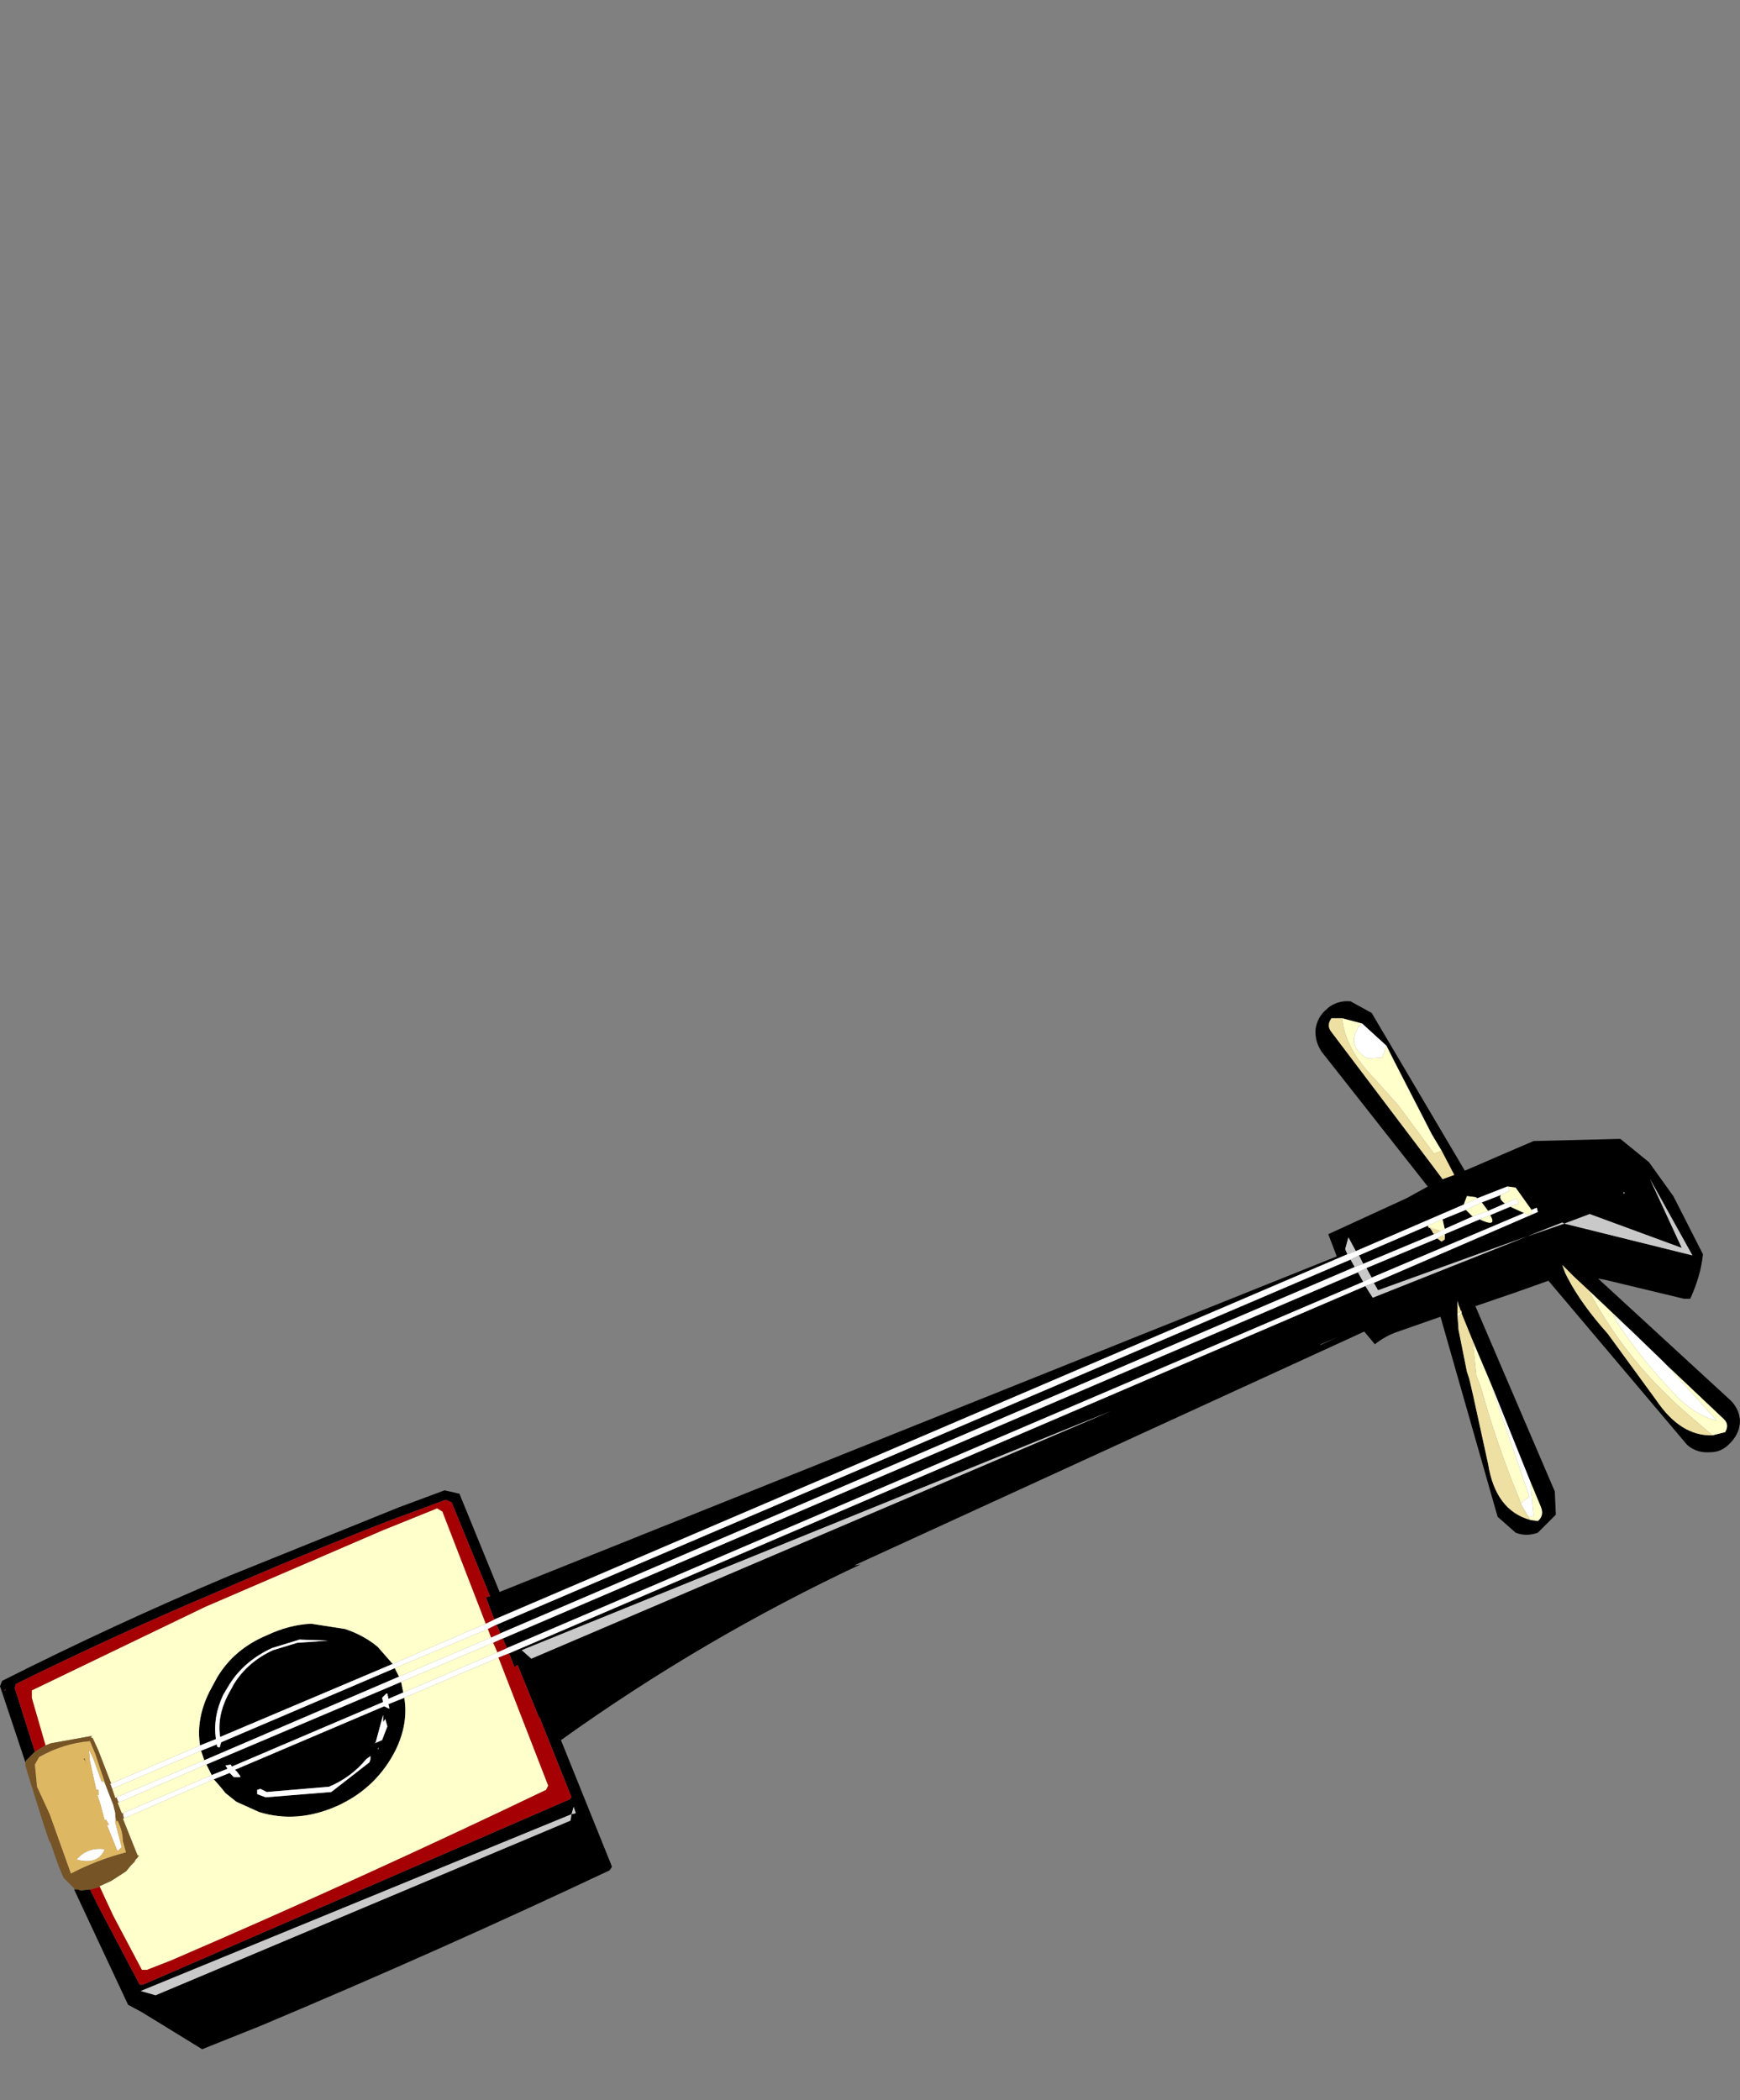 <svg xmlns:xlink="http://www.w3.org/1999/xlink" height="99.2" width="82.2" xmlns="http://www.w3.org/2000/svg"><rect width="100%" height="100%" fill="#808080" stroke="none"/><use height="49.5" transform="translate(0 47.3)" width="82.2" xlink:href="#a"/><defs><use height="49.5" width="82.2" xlink:href="#b" id="a"/><g id="b" fill-rule="evenodd"><path d="m31.25-14.9-.75-1.05-.35-.05h-.05l-1.4.55-.1-.05-.4-.05-.15.4-5.1 2.2-.35-.65-.15.55.1.25-40.3 17.25-.4-1.05.2-.05-1.8-4.4-.05-.05-.25-.1-2.7 1q-4.1 1.6-8.1 3.35-4.85 2.05-9.5 4.35l-.05.2.95 3-.35.35-.05.05-.05.1-1.2-3.6.1-.25q5.25-2.65 10.7-4.95l8.05-3.25 2.15-.8.45.1.2.05h.05l1.9 4.65L22.05-12.7l-.4-1.05 3.7-1.7 1-.55-5-6.35q-.35-.5-.3-1.1.1-.6.55-.95l.05-.05q.45-.35 1.05-.3l1 .55 4.4 7.45 2.2-.95 1.05-.45 4-.1h.1l1.35 1.1 1.15 1.6 1.4 2.75q-.1 1-.6 2.1h-.3l-3.75-.9-.3-.05 6.2 5.7q.45.4.5 1 0 .55-.4 1l-.05.05q-.4.45-.95.45-.65.05-1.1-.35l-6.55-7.75-1.55.55-1.9.65 3.75 8.75.05 1.1-.8.8-.05.05q-.55.2-1.05 0l-.85-.75-2.7-9.45-2 .7q-.6.2-1.1.6l-.5-.6L-.75 1.9l.3-.05q-7.45 3.5-14.15 8.3l2.4 5.95v.05l-.1.15q-8.05 3.8-16.5 7.35l-2.75 1.1L-34.4 23l-.65-.35-1.85-3.95-.7-1.5h.2l.1.05.45-.05.35.7.1.2 1.9 3.6h.15l1.85-.8 18.3-7.95.1-.1-1.5-3.75-.05-.05-1-2.45-.15.1-.25-.65L23.4-11.3l.35.55 7.3-2.9 1.75-.6 6.05 1.5-2-3.6 1.5 3.25L34-14.7l-1.2.45-.1-.05-1.65.65L24-11.1l-.2-.35 7.75-3.35-.05-.2-.25.1m-1.45-.7q-.1.2.2.4l-.8.35-.3-.4.9-.35m.45.55.1.05.55.25-7.2 3.05-.25-.45 3.35-1.4.2.15.15-.1v-.25l1.65-.7q.85.4.5-.2l.95-.4M23.3-11.5-17.15 5.8l-.2-.45 40.4-17.3.25.45M-22.05 7.9l-.7.3-.05-.25h-.05l-.2.2.05.2-7.15 3.05-.05-.1-.25.05.1.15-.75.3-.25-.5 9.2-3.9.1.5M-31 12l.75-.3.2.2h.3v-.05l-.15-.2-.1-.1 7.05-3 .2.1h.05l-.05-.2.75-.3q.2 1.2-.4 2.45-.9 1.8-2.75 2.65-1.9.85-3.7.3l-1-.45-.1-.05-.5-.4-.2-.25-.35-.4m66.6-27.75v.1l.05-.05-.05-.05M23.25-23.7l-.95-.25h-.5q-.25.35 0 .65l4.5 5.95.3.4.45.6.55-.2-.6-1.15-.45-.75-1.8-3.5-.35-.7-1.15-1.05m-.55 11.15.2.35-40.35 17.3-.2-.4L22.7-12.55m.6.2-.2-.4 3.25-1.4.05.1h.05l.1.15.05.1.05.05-3.35 1.4m3.75-2.1 1.1-.45.3.3h.05l-1.35.6-.1-.45m.9 4.35-.05-.05-.05-.15-.05-.1-.05-.2v.6l.05.75.4 2 .1.3.05.2.15.65.7 3.2q.35 2.2 2 2.65l.35.05q.3-.25.15-.65l-.5-1.2-1.75-4.35-.25-.6-.7-1.65-.55-1.35v-.1m-6.7 1.6.85-.4-.8.35-.05.05m16.35.9-.25-.25-1.45-1.4-1.9-1.8-.75-.7-.3-.3-.25-.25.15.4.1.2q.65 1.25 1.9 2.65l2.3 3.15q1.15 1.7 2.65 1.65l.6-.15q.2-.35-.05-.6L37.6-7.6m-69.25 18q-.2-1.25.45-2.55l.35-.65q.8-1.35 2.35-2 1.05-.5 2.1-.55l1.6.25q.9.3 1.55.85l.7.8L-30.7 10q-.15-.95.35-1.95l.3-.55q.65-1.05 1.85-1.6l1.15-.35.75-.05.7-.05-1.35-.05-1.3.4q-1.3.6-2 1.7l-.3.5q-.5 1.05-.35 2.1l-.75.3m9.2-3.65.2.4-9.2 3.95-.15-.45.75-.3v.1l.1.05.05-.05v-.05l.05-.15 8.2-3.5M-16 6.3 11.4-5.4-16.45 5.9l.45.4m1.85 7.65.05-.3.2-.05-.1-.3-.1.35L-34.45 22l.7.2 19.6-8.25m-9.25-3.65.35-.15.25-.65-.1-.35-.1.15v-.35l-.35 1.3-.05.05m.2.2-.05.05v.05l.05-.1m-.4.55v-.15l-.2.15q-.7.85-1.75 1.3l-2.95.25-.3-.15-.15.05v.2l.4.15 3.1-.25 1.8-1.4.05-.15M-40.9 7.8h.05v-.05l-.05.05" transform="translate(41.1 24.75)"/><path d="M30.9-14.75q.45.2.35-.15l.25-.1.05.2-7.75 3.35-.4.15-40.45 17.35-.5.2-4.45 1.9-.75.3.05.2h-.05l-.2-.1-7.05 3 .1.1.15.2v.05h-.3l-.2-.2-.75.3-4.25 1.85-.05-.25 4.2-1.8.75-.3-.1-.15.25-.05.05.1L-23 8.35l-.05-.2.2-.2h.05l.05.25.7-.3L-17.6 6l.45-.2L23.3-11.5l.4-.2 7.2-3.05M30.15-16l.05.2-.4.2-.9.35-.75.35-1.1.45-.7.3-3.25 1.4-.4.2L-17.65 4.7l-.4.2-4.4 1.85-8.2 3.5-.05.15v.05l-.05.05-.1-.05v-.1l-.75.3-4.2 1.8-.1-.25h.05l4.2-1.8.75-.3q-.15-1.05.35-2.1l.3-.5q.7-1.1 2-1.7l1.3-.4 1.35.05-.7.05-.75.05-1.15.35q-1.2.55-1.85 1.6l-.3.55q-.5 1-.35 1.95l8.15-3.45 4.4-1.9.4-.2 40.3-17.25.4-.15 5.1-2.2.65-.3 1.4-.55h.05m-.15.8.55-.25.1.25-.4.15-.95.4-.5.2-1.65.7-.1.05-.25.15-3.35 1.4-.4.2-40.4 17.3-.45.2-4.35 1.85-9.2 3.9-4.15 1.8-.1-.25 4.15-1.75 9.2-3.95 4.35-1.85.45-.2L22.9-12.2l.4-.15 3.35-1.4.3-.15.2-.1 1.35-.6.7-.25.8-.35m-5.6-7.45-.2.55-.7.05q-1.1-.65-.3-1.65h.05l1.15 1.05M29.45-6.4l1.75 4.35.15 1.6-.2.05h-.05l-.35-.6.1-.15.3-.2-1.75-5.1.05.05m6.45-2.85 1.45 1.4.25.25L40-4.95h-.05q-1.05-.3-1.9-1.2Q36.2-8.1 35.1-9.9l.1.05.7.6M-23.4 10.3l.05-.05.35-1.3v.35l.1-.15.1.35-.25.65-.35.15m.2.2-.05.1v-.05l.05-.05m-.4.55-.05.15-1.8 1.4-3.1.25-.4-.15v-.2l.15-.05.3.15 2.95-.25q1.05-.45 1.75-1.3l.2-.15v.15m-12.05 2.7v.3l.3 1.15-.2.2-.5-1.25h.1l-.15-.25-.05.05-.15-.55-.05-.2-.15-.45h.05v-.25h-.1l-.3-1.35-.05-.55.2.4.4 1.1h.1l.1.2.35.9.1.4v.15m-1.8 2q.5-.55 1.3-.45-.3.75-1.3.5v-.05" fill="#fff" transform="translate(41.1 24.75)"/><path d="M31.25-14.9q.1.35-.35.15l-.55-.25-.1-.05.4-.15-.1-.25-.55.25q-.3-.2-.2-.4l.4-.2-.05-.2.35.05.75 1.05M-17.6 6l-4.45 1.9-.1-.5 4.35-1.85.2.45m-13.5 5.8-4.2 1.8h-.05l-.2-.5h.05l4.15-1.8.25.5m-4.15 2.05L-31 12l.35.4.2.25.5.4.1.05 1 .45q1.8.55 3.7-.3 1.85-.85 2.75-2.65.6-1.25.4-2.45l4.45-1.9 2.35 6.05-.1.2q-8.65 4.15-17.7 8.05l-1.15.45h-.25l-1.35-2.55-.35-.75-.3-.65.55-.25.7-.45.25-.3.05-.05.05-.05.05-.05.05-.1.1-.1v-.05h.05v-.05h-.05l-.1-.25-.6-1.5h.05m63.3-29 .15-.4.4.05.1.05-.65.3m-4.8-8.55h-.05q-.8 1 .3 1.65l.7-.05.2-.55.35.7 1.8 3.5.45.75-.35.15-1.7-2.3-1.35-1.5q-1.15-1.25-1.3-2.6l.95.25m3.1 9.55.7-.3.1.45-.2.1-.5-.15h-.05l-.05-.1m1.8-.75.75-.35.3.4-.7.25h-.05l-.3-.3m-1 1.4-.1-.2.1-.05v.25m1.65-.95.5-.2q.35.6-.5.2m-.85 4.35v.1l-.15.1v.65l-.05-.75.2-.1m.55 1.45L29.2-7l.25.6-.05-.05 1.75 5.1-.3.2-.1.15-.1-.3q-1.05-2.55-1.8-5.25l-.2-.5-.15-1.4v-.2m2.7 6.6.5 1.2q.15.4-.15.65l-.35-.05-.1-.15h.05l.2-.05-.15-1.6m-3.45-8.35v-.2l.05.2h-.05m9.85 2.8L40.35-5q.25.25.05.6l-.6.15-1.05-.9Q35.8-7.65 34-11v-.05l1.9 1.8-.7-.6-.1-.05q1.1 1.8 2.95 3.75.85.9 1.9 1.2H40L37.6-7.6m-76.55 18-.65-2.25V7.8l8.2-3.95 8.35-3.6 2.6-1.05.25.15 2.05 5.3-4.4 1.9-.7-.8q-.65-.55-1.55-.85l-1.6-.25q-1.05.05-2.1.55-1.55.65-2.35 2l-.35.65q-.65 1.3-.45 2.55l-4.2 1.8-.6-1.55-.25-.55q-.05-.1-.1-.05V10l.05-.05-1.95.35-.25.1m20.9-5.5.15.4-4.35 1.85-.2-.4 4.4-1.85m-13.55 5.75.15.45-4.15 1.75-.05.05-.15-.45 4.2-1.8" fill="#ffc" transform="translate(41.1 24.75)"/><path d="M22.3-23.95q.15 1.35 1.3 2.6l1.35 1.5 1.7 2.3.35-.15.6 1.15-.55.2-.45-.6-.3-.4-4.5-5.95q-.25-.3 0-.65h.5m4.75 10.25.1.2-.15.1-.2-.15.25-.15m-.4-.05-.05-.05-.05-.1-.1-.15.5.15-.3.15m1.15 3.35.05.1.05.15.05.05-.2.1v-.4h.05m.15.4.55 1.35v.2l.15 1.4.2.5q.75 2.7 1.8 5.25l.1.3.35.6.1.15q-1.65-.45-2-2.65l-.7-3.2-.15-.65-.05-.2-.1-.3-.4-2v-.65l.15-.1M39.8-4.25q-1.5.05-2.65-1.65l-2.3-3.15q-1.25-1.4-1.9-2.65l-.1-.2-.15-.4.25.25.3.3.75.7v.05q1.8 3.35 4.75 5.85l1.05.9" fill="#eedfa2" transform="translate(41.1 24.75)"/><path d="m23.7-11.7-.4.2-.25-.45.4-.2.25.45m-.3.4.4-.15.2.35 7.05-2.55 1.65-.65.1.05 1.2-.45 4.35 1.6-1.5-3.25 2 3.6-6.05-1.5-1.75.6-7.3 2.9-.35-.55m-.85-1.5-.1-.25.15-.55.35.65-.4.15m13.05-2.95.05.05-.05.05v-.1m-12.9 3.2.4-.2.2.4-.4.15-.2-.35M-16 6.3l-.45-.4L11.4-5.4-16 6.3m1.85 7.65-19.6 8.25-.7-.2 20.35-8.35.1-.35.1.3-.2.05-.05.3" fill="#c9c9c9" transform="translate(41.1 24.75)"/><path d="m-17.15 5.8-.45.2-.2-.45.45-.2.2.45m-.4.45.5-.2.25.65.15-.1 1 2.45.05.05 1.5 3.75-.1.1-18.3 7.95-1.85.8h-.15l-1.9-3.6-.1-.2-.35-.7.4-.1.05-.05.3.65.35.75L-34.4 21h.25l1.15-.45q9.05-3.9 17.7-8.05l.1-.2-2.35-6.05m-21.9 4.45-.95-3 .05-.2q4.65-2.3 9.5-4.35 4-1.75 8.1-3.35l2.7-1 .25.1.05.05 1.8 4.4-.2.05.4 1.05-.4.2-2.05-5.3-.25-.15-2.6 1.05-8.35 3.6-8.2 3.95v.35l.65 2.25-.5.3m21.55-5.4-.15-.4.4-.2.2.4-.45.2m-23 2.5.05-.05v.05h-.05" fill="#a50105" transform="translate(41.1 24.75)"/><path d="m-35.3 13.6.05.25h-.05l.6 1.5.1.25.05.05h-.05v.05l-.1.1-.05.1-.05.05-.05.05-.05.05-.25.3-.7.45-.55.25-.05.05-.4.1-.45.05-.1-.05h-.2v-.05l-.4-.4-.1-.1-.25-.6-.4-1.15v.1l-.3-.9-.75-2.4-.1-.35v-.15l.05-.1.05-.05.35-.35.5-.3.25-.1 1.95-.35-.05.05v.05q.05-.05.1.05l.25.55.6 1.55h-.05l.1.25.15.45.05-.05.1.25h-.05l.2.5h.05m-.8-1.3-.5-1.5-.25-.6q-1.25.1-2.4.75l-.2.35.1 1.05.6 1.3 1 2.8q1.25-.65 2.6-1l-.15-.55q0-.45-.25-.95l-.05.05-.05-.25v-.15l-.1-.4-.35-.9m-1.05-1.25.05-.05.1.35-.05-.2-.1-.1" fill="#765425" transform="translate(41.1 24.75)"/><path d="M-34.6 15.6h.05v.05l-.05-.05" fill="#3f4209" transform="translate(41.1 24.75)"/><path d="m-35.65 13.75.05.25.05-.05q.25.5.25.95l.15.55q-1.35.35-2.6 1l-1-2.8-.6-1.3-.1-1.05.2-.35q1.15-.65 2.4-.75l.25.6.5 1.5-.1-.2h-.1l-.4-1.1-.2-.4.05.55.3 1.35h.1v.25h-.05l.15.45.05.2.15.55.05-.05.15.25h-.1l.5 1.25.2-.2-.3-1.15v-.3m-1.5-2.7.1.1.05.2-.1-.35-.05.05m-.3 4.7v.05q1 .25 1.3-.5-.8-.1-1.3.45" fill="#deb762" transform="translate(41.1 24.75)"/></g></defs></svg>